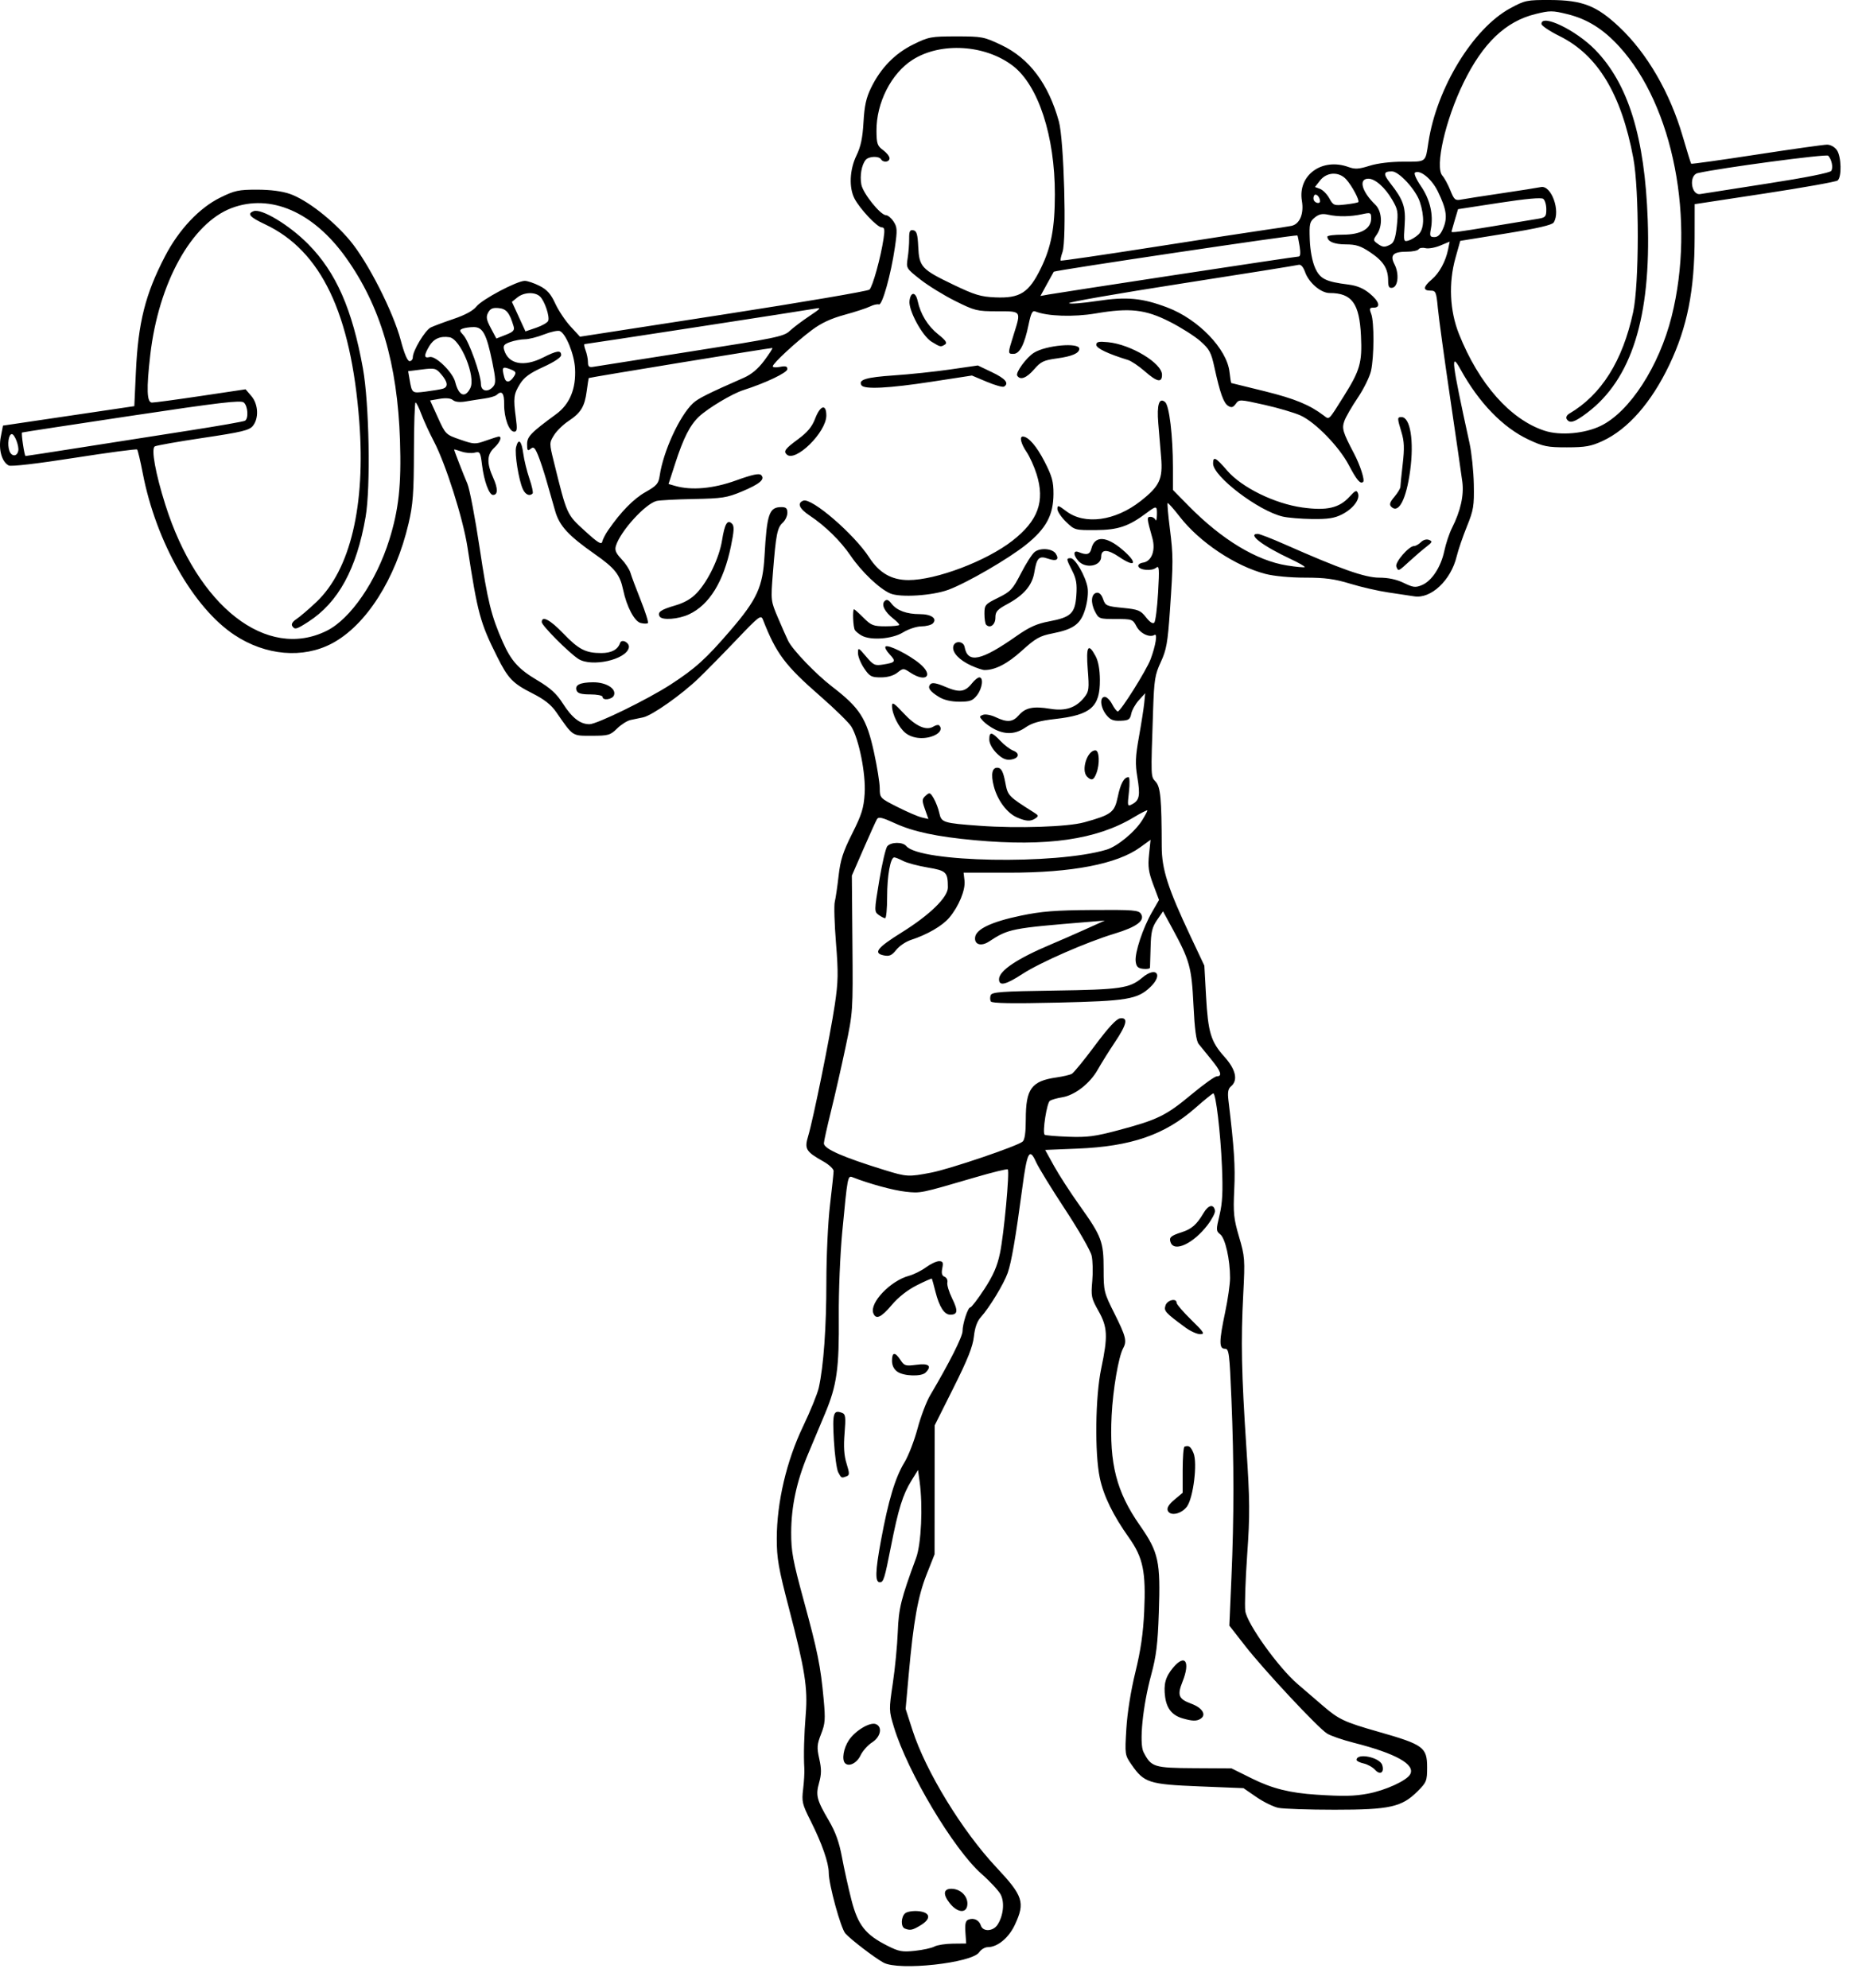 <?xml version="1.0" encoding="UTF-8" standalone="no"?>
<!-- Created with Inkscape (http://www.inkscape.org/) -->

<svg
   xmlns:dc="http://purl.org/dc/elements/1.1/"
   xmlns:cc="http://creativecommons.org/ns#"
   xmlns:rdf="http://www.w3.org/1999/02/22-rdf-syntax-ns#"
   xmlns:svg="http://www.w3.org/2000/svg"
   xmlns="http://www.w3.org/2000/svg"
   xmlns:xlink="http://www.w3.org/1999/xlink"
   xmlns:sodipodi="http://sodipodi.sourceforge.net/DTD/sodipodi-0.dtd"
   xmlns:inkscape="http://www.inkscape.org/namespaces/inkscape"
   width="765.504"
   height="817.161"
   id="svg2"
   version="1.1"
   inkscape:version="0.48.3.1 r9886"
   sodipodi:docname="Lunges-1.svg">
  <defs
     id="defs4">
    <radialGradient
       gradientUnits="userSpaceOnUse"
       gradientTransform="matrix(1,0,0,0.918,-19.286,-7.911)"
       r="209.566"
       fy="287.501"
       fx="398.111"
       cy="287.501"
       cx="398.111"
       id="radialGradient5255"
       xlink:href="#linearGradient5249"
       inkscape:collect="always" />
    <linearGradient
       id="linearGradient5249"
       inkscape:collect="always">
      <stop
         id="stop5251"
         offset="0"
         style="stop-color:#e3e3e3;stop-opacity:1;" />
      <stop
         id="stop5253"
         offset="1"
         style="stop-color:#e3e3e3;stop-opacity:0;" />
    </linearGradient>
  </defs>
  <sodipodi:namedview
     id="base"
     pagecolor="#fffff0"
     bordercolor="#666666"
     borderopacity="1.0"
     inkscape:pageopacity="0.0"
     inkscape:pageshadow="2"
     inkscape:zoom="0.35"
     inkscape:cx="25.47086"
     inkscape:cy="14.555748"
     inkscape:document-units="px"
     inkscape:current-layer="layer1"
     showgrid="false"
     showguides="true"
     inkscape:guide-bbox="true"
     fit-margin-top="0"
     fit-margin-left="0"
     fit-margin-right="0"
     fit-margin-bottom="0"
     inkscape:window-width="1201"
     inkscape:window-height="886"
     inkscape:window-x="166"
     inkscape:window-y="73"
     inkscape:window-maximized="0">
    <sodipodi:guide
       orientation="-0.707,0.707"
       position="-2435.822,508.734"
       id="guide2985" />
  </sodipodi:namedview>
  <g
     inkscape:label="Ebene 1"
     inkscape:groupmode="layer"
     id="layer1"
     transform="translate(-1007.25,281.78)">
    <path
       style="fill:#000000"
       d="m 1370.47,525.044 c -3.742,-2.065 -13.437,-9.48 -15.669,-11.984 -1.89,-2.12 -6.831,-20.145 -6.831,-24.92 0,-4.098 -2.805,-12.133 -7.469,-21.391 -3.444,-6.838 -3.693,-7.889 -3.071,-13 0.372,-3.058 0.593,-6.91 0.49,-8.56 -0.329,-5.297 -0.104,-13.777 0.595,-22.401 0.861,-10.625 -0.346,-18.236 -6.835,-43.099 -4.403,-16.869 -5.088,-20.782 -5.081,-29 0.014,-14.865 4.006,-31.906 10.79,-46.058 3.017,-6.293 5.934,-13.467 6.484,-15.942 1.975,-8.893 3.116,-24.834 3.115,-43.5 -5e-4,-10.509 0.662,-24.586 1.482,-31.5 0.815,-6.875 1.486,-13.205 1.491,-14.066 0,-0.861 -1.857,-2.614 -4.137,-3.896 -7.289,-4.097 -7.924,-5.155 -6.31,-10.517 2.09,-6.944 9.092,-41.491 10.949,-54.021 1.396,-9.419 1.464,-13.057 0.476,-25.311 -0.635,-7.871 -0.859,-15.49 -0.497,-16.931 0.362,-1.441 1.069,-6.251 1.573,-10.689 0.741,-6.528 1.808,-9.846 5.589,-17.374 3.941,-7.846 4.745,-10.433 5.127,-16.5 0.505,-8.027 -2.344,-22.323 -5.47,-27.452 -0.985,-1.615 -6.742,-7.257 -12.794,-12.537 -14.476,-12.629 -18.099,-17.463 -23.56,-31.437 -0.809,-2.07 -1.57,-1.496 -10.621,8 -5.362,5.626 -12.399,12.793 -15.637,15.927 -7.05,6.823 -19.275,15.455 -22.999,16.239 -1.474,0.31 -3.795,0.795 -5.159,1.078 -1.364,0.283 -3.854,1.858 -5.535,3.5 -2.833,2.77 -3.59,2.986 -10.444,2.986 -8.161,0 -7.566,0.397 -14.595,-9.735 -2.089,-3.011 -4.89,-5.222 -9.692,-7.649 -8.192,-4.14 -10.079,-6.096 -14.591,-15.124 -6.998,-14.003 -7.982,-17.635 -12.193,-44.992 -1.81,-11.76 -8.953,-34.269 -13.804,-43.5 -1.879,-3.575 -4.208,-8.637 -5.177,-11.25 -0.969,-2.612 -2.037,-4.75 -2.375,-4.75 -0.338,1.5e-4 -0.637,9.113 -0.664,20.25 -0.042,17.038 -0.39,21.704 -2.189,29.422 -5.335,22.886 -17.441,41.881 -31.448,49.347 -11.946,6.368 -27.349,5.041 -40.154,-3.458 -16.849,-11.184 -32.228,-38.275 -37.666,-66.353 -0.997,-5.149 -2.048,-9.597 -2.335,-9.884 -0.287,-0.287 -11.915,1.261 -25.84,3.44 -15.149,2.37 -25.966,3.63 -26.931,3.136 -2.858,-1.462 -4.289,-6.562 -3.29,-11.728 l 0.903,-4.673 27,-4 27,-4 0.644,-14 c 0.938,-20.4 3.865,-32.024 12.004,-47.668 5.682,-10.922 14.083,-19.836 22.685,-24.071 5.916,-2.913 7.537,-3.26 15.146,-3.252 5.518,0.006 10.283,0.626 13.521,1.759 6.921,2.421 17.589,10.704 24.654,19.144 7.36,8.791 17.785,29.284 20.904,41.093 1.413,5.35 2.743,8.494 3.592,8.494 0.742,0 1.349,-0.727 1.349,-1.615 0,-2.687 5.043,-11.076 7.344,-12.218 1.186,-0.588 5.435,-2.177 9.443,-3.531 4.728,-1.597 8.014,-3.385 9.355,-5.09 2.303,-2.928 16.659,-10.545 19.875,-10.545 1.134,0 3.881,0.928 6.105,2.062 3.092,1.577 4.605,3.283 6.432,7.25 1.314,2.853 4.141,7.089 6.282,9.414 l 3.893,4.226 58.885,-9.114 c 32.387,-5.013 59.439,-9.622 60.116,-10.244 1.317,-1.208 4.633,-13.175 5.792,-20.903 0.57,-3.801 0.421,-4.692 -0.782,-4.692 -1.803,0 -8.964,-7.598 -11.156,-11.836 -2.345,-4.534 -2.007,-11.901 0.813,-17.718 1.768,-3.648 2.527,-7.247 2.89,-13.712 0.379,-6.733 1.1,-10.007 3.113,-14.121 3.985,-8.145 9.772,-14.081 17.381,-17.826 6.323,-3.113 7.259,-3.287 17.697,-3.287 10.572,0 11.327,0.146 18.531,3.574 11.456,5.452 19.343,15.952 23.607,31.426 2.094,7.601 3.231,48.627 1.486,53.633 -0.612,1.755 -0.956,3.348 -0.765,3.539 0.191,0.191 17.406,-2.321 38.255,-5.582 20.849,-3.261 41.507,-6.434 45.907,-7.051 4.4,-0.617 9.194,-1.354 10.653,-1.639 3.455,-0.673 5.269,-4.943 4.368,-10.279 -1.783,-10.554 8.255,-17.863 19.132,-13.93 2.71,0.98 4.244,0.892 8.659,-0.5 3.302,-1.041 8.67,-1.691 13.96,-1.691 9.537,0 8.984,0.431 10.27,-8 3.402,-22.304 18.356,-46.787 33.64,-55.073 6.019,-3.263 6.797,-3.425 16.32,-3.391 13.366,0.047 19.192,2.323 28.55,11.151 11.388,10.743 20.76,26.897 25.998,44.814 1.769,6.05 3.347,11.153 3.507,11.339 0.16,0.187 12.242,-1.501 26.849,-3.75 14.607,-2.249 27.667,-4.089 29.021,-4.089 1.411,0 3.127,0.949 4.019,2.223 1.866,2.664 2.074,11.128 0.307,12.51 -0.688,0.538 -14.188,2.946 -30,5.353 l -28.75,4.375 -0.02,13.52 c -0.032,21.968 -3.008,37.009 -10.392,52.52 -7.381,15.504 -17.026,26.503 -27.468,31.324 -4.723,2.18 -7.057,2.596 -14.62,2.605 -8.041,0.01 -9.723,-0.329 -15.788,-3.174 -10.529,-4.941 -20.364,-15.071 -27.916,-28.755 -4.267,-7.731 -3.791,-3.774 3.639,30.216 0.868,3.969 1.661,11.619 1.762,17 0.167,8.828 -0.113,10.517 -2.858,17.284 -1.673,4.125 -3.561,9.649 -4.194,12.276 -2.372,9.836 -10.561,17.532 -17.462,16.409 -1.751,-0.285 -6.529,-1.003 -10.617,-1.597 -4.089,-0.594 -11.129,-2.207 -15.645,-3.584 -6.508,-1.985 -10.365,-2.504 -18.605,-2.504 -6.1,0 -12.82,-0.632 -16.263,-1.528 -12.43,-3.238 -27.102,-13.025 -35.247,-23.515 -2.547,-3.28 -4.792,-5.803 -4.989,-5.606 -0.197,0.197 0.203,4.811 0.888,10.253 1.444,11.48 1.448,13.727 0.046,34.083 -0.899,13.061 -1.423,16.001 -3.74,21 -2.412,5.204 -2.744,7.28 -3.169,19.813 -0.955,28.201 -0.995,27.123 1.071,29.404 1.981,2.187 2.432,7.04 2.476,26.65 0.021,9.334 2.529,17.14 11.868,36.946 l 5.659,12 0.693,12.5 c 0.833,15.007 1.972,18.761 7.596,25.016 4.647,5.168 5.639,9.624 2.689,12.073 -1.216,1.009 -1.475,2.437 -1.063,5.872 2.356,19.646 2.831,26.941 2.377,36.539 -0.461,9.733 -0.233,11.979 1.979,19.5 2.38,8.093 2.463,9.218 1.723,23.5 -1.009,19.469 -0.746,32.44 1.278,63.126 1.452,22.007 1.493,27.48 0.332,44.092 -0.729,10.431 -1.077,20.814 -0.775,23.072 0.702,5.237 13.575,23.219 21.477,30.001 3.017,2.59 7.694,6.612 10.393,8.939 6.568,5.662 8.819,6.72 22.761,10.694 18.668,5.322 20.125,6.389 20.125,14.731 0,5.456 -0.259,6.103 -3.88,9.725 -6.528,6.528 -11.418,7.62 -34.12,7.62 -10.725,0 -21.167,-0.354 -23.204,-0.787 -2.037,-0.433 -6.087,-2.428 -9,-4.435 l -5.296,-3.648 -18.256,-0.737 c -20.606,-0.832 -22.602,-1.473 -27.757,-8.911 -2.754,-3.974 -2.782,-4.167 -2.146,-14.754 0.392,-6.53 1.842,-15.619 3.704,-23.228 2.2,-8.985 3.222,-16.015 3.636,-25 0.751,-16.312 -0.451,-22.147 -6.242,-30.307 -6.56,-9.244 -10.433,-17.174 -12.001,-24.571 -2.153,-10.16 -1.854,-33.504 0.577,-45.024 2.797,-13.251 2.614,-17.013 -1.152,-23.687 -2.912,-5.159 -3.094,-6.037 -2.532,-12.235 0.333,-3.672 0.213,-8.381 -0.266,-10.464 -0.479,-2.083 -5.397,-10.659 -10.93,-19.057 -5.532,-8.398 -10.91,-17.169 -11.95,-19.492 -2.672,-5.968 -3.652,-4.082 -5.631,10.836 -2.658,20.034 -4.451,30.46 -5.992,34.827 -1.596,4.525 -7.54,14.309 -11.04,18.173 -1.524,1.683 -2.459,4.298 -2.859,8 -0.446,4.117 -2.547,9.397 -8.358,21 l -7.763,15.5 -0.02,26.5 -0.02,26.5 -3.282,8.301 c -3.568,9.023 -5.393,19.235 -7.351,41.114 l -1.264,14.131 2.812,8.727 c 5.458,16.938 20.417,41.42 34.444,56.373 11.078,11.809 11.939,14.45 7.685,23.585 -2.528,5.43 -7.144,9.258 -11.173,9.265 -1.17,0.002 -2.748,0.938 -3.506,2.08 -2.964,4.464 -33.096,7.74 -39.365,4.28 z m 20.951,-6.619 c 1.127,-0.615 4.524,-1.145 7.549,-1.178 l 5.5,-0.059 -0.319,-4.616 c -0.24,-3.478 0.068,-4.765 1.25,-5.219 2.211,-0.848 4.388,0.188 5.098,2.427 0.85,2.678 5.064,2.468 6.874,-0.342 2.39,-3.71 2.954,-9.161 1.281,-12.379 -0.821,-1.579 -4.399,-5.433 -7.951,-8.564 -11.392,-10.042 -30.33,-41.791 -35.935,-60.243 -2.08,-6.848 -2.089,-7.196 -0.468,-18.024 0.909,-6.072 1.828,-15.541 2.043,-21.041 0.386,-9.907 1.28,-13.526 7.534,-30.5 2.126,-5.769 2.838,-21.277 1.444,-31.446 l -0.648,-4.725 -2.693,4.336 c -3.557,5.726 -5.416,11.7 -8.449,27.142 -2.587,13.177 -3.058,14.693 -4.554,14.693 -2.017,0 -1.903,-4.44 0.44,-17.125 3.076,-16.653 5.871,-25.946 9.688,-32.207 1.62,-2.658 4.028,-8.878 5.352,-13.822 1.323,-4.944 3.65,-11.095 5.171,-13.668 7.917,-13.391 13.34,-24.138 13.34,-26.432 0,-3.019 2.194,-9.746 3.178,-9.746 0.474,0 3.076,-3.391 5.782,-7.536 3.675,-5.629 5.303,-9.362 6.433,-14.75 1.625,-7.747 4.03,-33.624 3.201,-34.453 -0.276,-0.276 -6.26,1.185 -13.298,3.246 -22.869,6.696 -22.449,6.61 -28.797,5.907 -5.042,-0.559 -14.821,-3.228 -21.689,-5.919 -2.026,-0.794 -2.075,-0.532 -4.264,22.505 -0.868,9.13 -1.501,24.54 -1.418,34.5 0.181,21.657 -0.796,28.576 -5.668,40.166 -2.042,4.859 -5.221,12.434 -7.064,16.834 -4.596,10.976 -6.81,21.333 -6.841,32 -0.023,7.783 0.675,11.569 5.161,28 5.747,21.051 6.92,26.869 8.19,40.624 0.757,8.205 0.625,9.987 -1.062,14.266 -1.693,4.295 -1.783,5.535 -0.74,10.192 0.929,4.153 0.916,6.268 -0.06,9.756 -1.476,5.271 -1.015,7.071 4.012,15.663 2.732,4.67 4.246,8.893 5.377,15 0.866,4.675 2.608,12.55 3.873,17.5 2.657,10.4 5.713,14.311 14.764,18.889 4.775,2.415 6.144,2.669 11.379,2.106 3.273,-0.352 6.873,-1.144 8,-1.759 z m -12.201,-7.399 c -1.701,-0.686 -1.582,-4.817 0.18,-6.28 0.787,-0.653 3.145,-1.045 5.242,-0.872 5.108,0.422 5.629,3.051 1.146,5.784 -3.379,2.06 -4.351,2.263 -6.568,1.368 z m 18.417,-10.503 c -2.79,-3.565 -2.511,-5.834 0.717,-5.834 3.579,0 6.616,2.78 6.616,6.057 0,4.196 -3.969,4.076 -7.333,-0.222 z m -42.959,-57.459 c -1.433,-1.433 -0.647,-6.172 1.572,-9.478 2.648,-3.944 8.645,-7.524 11.055,-6.599 2.861,1.098 2.014,5.284 -1.523,7.523 -1.753,1.11 -3.893,3.516 -4.755,5.348 -1.486,3.156 -4.751,4.804 -6.349,3.206 z m -2.805,-119.556 c -0.642,-1.199 -1.449,-7.105 -1.794,-13.124 -0.651,-11.357 -0.233,-12.725 3.46,-11.308 1.318,0.506 1.467,1.843 0.931,8.357 -0.455,5.532 -0.222,9.099 0.814,12.443 1.273,4.11 1.272,4.757 -0.013,5.25 -2.086,0.801 -2.11,0.789 -3.398,-1.618 z m 24.319,-41.376 c -1.441,-1.009 -2.223,-2.592 -2.223,-4.5 0,-3.64 1.237,-3.756 3.484,-0.328 1.582,2.414 2.092,2.566 6.615,1.966 5.077,-0.673 6.423,0.497 3.701,3.219 -1.708,1.708 -8.948,1.485 -11.578,-0.357 z m -9.911,-24.074 c -1.621,-4.223 7.031,-13.308 14.619,-15.351 1.992,-0.536 5.16,-2.11 7.04,-3.497 1.88,-1.387 4.287,-2.522 5.349,-2.522 1.599,0 1.831,0.501 1.349,2.91 -0.416,2.081 -0.146,3.077 0.949,3.497 0.842,0.323 1.353,1.376 1.136,2.34 -0.217,0.964 0.666,3.907 1.962,6.541 2.511,5.101 2.331,6.713 -0.751,6.713 -2.46,0 -4.522,-3.204 -6.115,-9.5 -0.696,-2.75 -1.351,-5.142 -1.456,-5.315 -0.105,-0.174 -2.9,1.052 -6.21,2.723 -3.794,1.915 -7.585,4.896 -10.258,8.065 -4.404,5.222 -6.547,6.178 -7.614,3.397 z m 203.255,197.537 c 7.249,-1.336 16.077,-5.372 17.479,-7.992 2.165,-4.045 -5.925,-8.555 -23.235,-12.952 -4.571,-1.161 -9.504,-2.865 -10.962,-3.787 -3.748,-2.37 -25.802,-25.973 -33.608,-35.97 l -6.548,-8.385 0.851,-19.66 c 1.086,-25.082 1.086,-47.267 10e-4,-73.41 -0.796,-19.181 -1,-20.75 -2.704,-20.75 -2.429,0 -2.4,-3.055 0.142,-15.098 1.091,-5.171 1.991,-11.457 2,-13.968 0.026,-7.461 -1.942,-16.285 -4,-17.934 -1.779,-1.426 -1.795,-1.82 -0.317,-8 1.193,-4.987 1.421,-9.643 0.982,-20 -0.589,-13.88 -2.502,-30.013 -3.555,-29.983 -0.327,0.01 -3.673,2.723 -7.435,6.029 -12.54,11.02 -26.354,15.777 -48.422,16.675 l -13.263,0.54 3.654,6.619 c 2.01,3.641 6.736,10.941 10.504,16.224 9.068,12.716 9.869,14.839 9.869,26.176 0,9.072 0.131,9.608 4.477,18.282 4.662,9.306 5.163,11.303 3.565,14.2 -1.903,3.447 -4.217,16.962 -4.75,27.736 -0.978,19.761 1.987,31.31 11.556,45.026 7.789,11.164 8.576,14.768 7.85,35.974 -0.44,12.868 -1.052,17.859 -3.127,25.5 -3.501,12.892 -5.022,28.228 -3.158,31.833 3.185,6.16 4.231,6.489 20.885,6.582 l 15.277,0.085 8.462,4.193 c 8.274,4.1 15.528,5.915 26.462,6.623 11.102,0.718 15.399,0.635 21.066,-0.409 z m 3.006,-9.826 c -0.979,-1.082 -3.083,-2.253 -4.676,-2.603 -1.593,-0.35 -2.896,-1.002 -2.896,-1.45 0,-3.018 9.519,-1.118 10.542,2.104 0.974,3.067 -0.865,4.274 -2.969,1.949 z m -79.154,-21.155 c -4.22,-1.225 -6.488,-4.021 -7.127,-8.787 -0.704,-5.248 0.13,-8.297 3.297,-12.061 4.927,-5.855 7.149,-2.461 3.827,5.843 -2.209,5.52 -1.592,7.067 3.576,8.974 4.618,1.703 6.414,4.601 3.857,6.221 -1.632,1.034 -3.367,0.99 -7.43,-0.19 z m -6.057,-85.424 c -0.422,-1.101 0.476,-2.556 2.756,-4.463 l 3.383,-2.829 0,-9.354 c 0,-5.145 0.338,-9.467 0.75,-9.604 1.826,-0.609 2.583,-0.066 3.712,2.658 1.691,4.082 -0.088,18.44 -2.723,21.986 -2.295,3.088 -6.944,4.036 -7.877,1.606 z m 7.237,-75.25 c -8.342,-6.162 -8.887,-6.767 -8.16,-9.059 0.708,-2.232 4.561,-3.15 4.561,-1.087 0,0.607 2.711,3.757 6.025,7 5.28,5.167 5.733,5.896 3.661,5.896 -1.3,0 -4.04,-1.238 -6.087,-2.75 z m -6.025,-34.917 c -0.795,-2.071 -0.031,-2.786 4.533,-4.242 4.095,-1.307 6.185,-3.146 8.995,-7.914 1.974,-3.351 4.147,-3.805 4.695,-0.983 0.163,0.841 -1.206,3.498 -3.042,5.906 -5.785,7.585 -13.614,11.315 -15.18,7.233 z m -98.412,-28.756 c 7.668,-1.487 35.255,-10.848 37.527,-12.733 0.881,-0.731 1.311,-3.705 1.311,-9.065 0,-12.674 2.3,-15.831 12.62,-17.322 2.684,-0.388 5.516,-1.046 6.293,-1.462 0.777,-0.416 5.052,-5.648 9.5,-11.626 5.477,-7.361 8.813,-10.972 10.337,-11.189 3.466,-0.492 2.838,2.417 -2.119,9.806 -2.403,3.582 -5.583,8.67 -7.067,11.305 -3.183,5.654 -9.431,10.503 -14.598,11.329 -2.03,0.325 -4.296,0.964 -5.035,1.421 -1.259,0.778 -3.155,12.835 -2.195,13.957 0.235,0.275 4.605,0.654 9.71,0.842 7.889,0.291 11.009,-0.119 20.782,-2.727 15.982,-4.265 19.426,-5.95 29.778,-14.565 4.989,-4.152 9.729,-7.55 10.533,-7.55 2.386,0 1.693,-2.09 -2.297,-6.936 -2.067,-2.51 -4.401,-5.386 -5.186,-6.391 -0.994,-1.272 -1.636,-6.126 -2.116,-16 -0.752,-15.467 -1.53,-18.296 -8.619,-31.341 l -3.895,-7.167 -2.463,3.593 c -2.024,2.953 -2.495,4.942 -2.644,11.167 -0.1,4.166 -0.212,7.942 -0.25,8.391 -0.038,0.449 -1.306,0.674 -2.819,0.5 -2.17,-0.25 -2.817,-0.904 -3.07,-3.102 -0.406,-3.54 2.981,-13.733 6.718,-20.215 l 2.883,-5 -2.369,-6.311 c -1.944,-5.18 -2.255,-7.397 -1.736,-12.368 l 0.633,-6.057 -4.32,3.129 c -9.457,6.85 -28.014,10.421 -54.023,10.394 l -18.534,-0.019 0.38,3.254 c 0.448,3.838 -2.336,10.605 -6.285,15.278 -2.843,3.364 -9.059,6.967 -15.762,9.137 -2.054,0.665 -4.754,2.493 -6,4.062 -1.816,2.287 -2.821,2.744 -5.065,2.302 -4.58,-0.903 -2.864,-3.125 7.299,-9.454 11.549,-7.192 19.006,-14.467 18.986,-18.522 -0.03,-6.291 -0.625,-6.874 -8.331,-8.169 -3.964,-0.666 -8.485,-1.874 -10.046,-2.683 -1.561,-0.81 -3.215,-1.472 -3.677,-1.472 -1.573,0 -2.922,7.485 -2.927,16.25 0,4.812 -0.369,8.75 -0.814,8.75 -0.445,0 -1.651,-0.615 -2.679,-1.368 -1.824,-1.334 -1.818,-1.682 0.244,-14.07 1.163,-6.986 2.649,-13.346 3.302,-14.132 1.497,-1.804 6.34,-1.861 7.808,-0.092 5.588,6.733 61.43,7.747 82.299,1.495 4.529,-1.357 11.744,-7.33 14.772,-12.23 1.135,-1.837 2.064,-3.591 2.064,-3.898 0,-0.307 -2.531,0.965 -5.625,2.828 -15.245,9.18 -35.75,12.129 -65.375,9.402 -15.658,-1.441 -25.292,-3.497 -32.923,-7.023 -4.954,-2.289 -6.604,-2.676 -7.214,-1.69 -0.435,0.703 -2.944,6.229 -5.577,12.279 l -4.786,11 0.236,28 c 0.235,27.829 0.217,28.089 -2.821,42.5 -1.681,7.975 -4.375,19.819 -5.986,26.319 -1.611,6.501 -2.929,12.452 -2.929,13.224 0,2.272 7.668,5.647 25,11.003 9.041,2.794 9.847,2.837 19.162,1.03 z m 24.49,-70.331 c -0.362,-0.586 -0.394,-1.754 -0.072,-2.595 0.5,-1.304 4.374,-1.585 26.253,-1.904 27.176,-0.397 30.863,-0.938 36.03,-5.285 5.713,-4.807 8.766,-1.355 3.373,3.812 -5.284,5.062 -9.477,5.766 -38.331,6.427 -18.365,0.421 -26.799,0.28 -27.253,-0.455 z m 3.348,-9.157 c 0,-3.494 7.48,-8.5 21.502,-14.391 3.299,-1.386 9.598,-4.143 13.998,-6.126 l 8,-3.606 -6.5,0.533 c -32.097,2.632 -33.052,2.82 -41.124,8.096 -3.284,2.146 -6.133,1.232 -5.696,-1.826 0.478,-3.342 6.845,-6.328 18.82,-8.826 8.455,-1.764 14.176,-2.215 29.381,-2.317 16.917,-0.114 18.996,0.054 19.986,1.609 1.744,2.74 -1.768,5.361 -10.867,8.11 -11.477,3.468 -30.624,11.848 -37.899,16.588 -6.88,4.483 -9.601,5.093 -9.601,2.155 z m 35,-64.499 c 11.237,-3.12 12.492,-4.07 13.811,-10.455 1.129,-5.465 2.585,-8.135 4.438,-8.135 0.467,0 0.538,2.75 0.158,6.111 -0.67,5.918 -0.627,6.077 1.333,5.028 2.995,-1.603 3.373,-3.564 2.134,-11.068 -0.934,-5.655 -0.824,-8.423 0.659,-16.676 0.979,-5.442 1.956,-11.695 2.172,-13.895 l 0.393,-4 -2.597,2.861 c -1.428,1.573 -2.842,4.089 -3.143,5.59 -0.474,2.368 -1.054,2.749 -4.388,2.88 -3.058,0.12 -4.264,-0.385 -5.907,-2.475 -2.417,-3.072 -2.761,-7.355 -0.591,-7.355 0.811,0 2.172,1.35 3.026,3 0.853,1.65 1.901,3 2.328,3 1.166,0 11.786,-16.912 13.501,-21.5 2.071,-5.543 2.911,-10.766 1.599,-9.956 -2.023,1.25 -5.911,-0.61 -7.436,-3.559 -1.489,-2.879 -1.791,-2.986 -8.492,-2.986 -6.743,0 -6.995,-0.091 -8.535,-3.068 -1.9,-3.674 -1.586,-7.294 0.669,-7.723 1.052,-0.2 1.996,0.726 2.65,2.601 0.956,2.741 1.431,2.953 8.088,3.609 6.378,0.629 7.318,1.009 9.562,3.877 1.587,2.027 2.819,2.822 3.4,2.192 0.501,-0.544 1.205,-6.116 1.565,-12.383 0.57,-9.945 0.467,-11.24 -0.813,-10.178 -1.76,1.46 -6.777,1.049 -7.318,-0.601 -0.212,-0.645 0.649,-1.32 1.914,-1.5 3.574,-0.509 5.287,-5.042 3.842,-10.169 -2.298,-8.154 -2.34,-8.659 -0.725,-8.659 0.843,0 1.76,0.562 2.038,1.25 0.277,0.688 0.54,-0.212 0.583,-2 0.094,-3.885 -0.142,-3.934 -4.238,-0.864 -7.387,5.536 -11.712,6.999 -20.872,7.058 -8.58,0.055 -8.734,0.013 -12.25,-3.39 -1.958,-1.895 -3.561,-4.281 -3.561,-5.301 0,-1.641 0.414,-1.539 3.598,0.889 7.58,5.782 20.159,4.085 30.622,-4.132 7.804,-6.129 9.174,-9.046 8.426,-17.942 -0.327,-3.887 -0.854,-10.218 -1.172,-14.068 -0.631,-7.649 0.36,-10.713 2.807,-8.682 1.725,1.432 3.211,13.862 3.216,26.901 l 0,9.219 6.5,6.605 c 13.604,13.824 27.852,22.449 40.377,24.442 3.783,0.602 7.067,0.905 7.299,0.673 0.232,-0.232 -2.415,-1.75 -5.882,-3.372 -11.436,-5.352 -17.875,-10.284 -13.424,-10.284 0.754,0 5.817,1.966 11.25,4.37 22.841,10.104 32.853,13.63 38.699,13.63 3.724,0 7.127,0.729 10.066,2.157 3.865,1.878 4.831,1.995 7.454,0.909 4.075,-1.688 7.833,-7.407 9.242,-14.066 0.64,-3.025 2.054,-7.258 3.141,-9.407 3.522,-6.959 4.98,-13.455 4.259,-18.969 -0.369,-2.818 -2.628,-18.398 -5.021,-34.623 -2.393,-16.225 -4.659,-32.763 -5.035,-36.75 -0.64,-6.769 -0.843,-7.25 -3.056,-7.25 -3.17,0 -2.99,-1.608 0.51,-4.553 3.139,-2.641 5.779,-7.493 6.768,-12.439 l 0.63,-3.151 -3.878,1.62 c -2.133,0.891 -4.868,1.372 -6.078,1.068 -1.21,-0.304 -2.479,-0.101 -2.821,0.451 -0.341,0.552 -2.529,1.004 -4.861,1.004 -5.633,0 -6.996,1.412 -5.031,5.212 1.96,3.789 1.479,9.16 -0.86,9.603 -1.38,0.261 -1.753,-0.371 -1.765,-2.992 -0.022,-4.906 -1.953,-7.938 -7.369,-11.573 -3.914,-2.627 -5.838,-3.25 -10.03,-3.25 -4.765,0 -7.587,-1.19 -7.587,-3.2 0,-0.44 2.864,-0.8 6.365,-0.8 7.429,0 11.635,-2.416 11.635,-6.684 0,-2.412 -0.186,-2.498 -3.75,-1.72 -4.733,1.033 -9.842,1.103 -13.936,0.19 -2.39,-0.533 -3.764,-0.242 -5.5,1.167 -2.088,1.694 -2.288,2.584 -2.043,9.116 0.163,4.356 1.017,8.925 2.144,11.472 2.051,4.638 4.298,5.78 13.698,6.964 3.564,0.449 6.215,1.552 8.75,3.642 4.001,3.298 4.726,5.852 1.662,5.852 -1.707,0 -1.843,0.348 -1,2.565 1.264,3.324 1.213,17.655 -0.082,23.435 -0.555,2.475 -3.017,7.464 -5.471,11.088 -2.454,3.623 -4.928,7.923 -5.497,9.556 -1.068,3.064 -0.629,4.526 4.005,13.357 2.497,4.757 4.474,10.879 3.748,11.605 -1.115,1.115 -2.643,-0.666 -5.915,-6.889 -3.983,-7.576 -13.714,-17.582 -19.813,-20.374 -2.475,-1.133 -9.169,-3.108 -14.877,-4.388 -10.19,-2.286 -10.402,-2.294 -11.777,-0.413 -1.095,1.498 -1.775,1.682 -3.123,0.844 -1.895,-1.178 -3.352,-5.261 -5.668,-15.885 -1.338,-6.135 -2.053,-7.463 -5.791,-10.747 -2.345,-2.061 -7.996,-5.641 -12.557,-7.955 -10.019,-5.084 -16.445,-5.805 -30.463,-3.415 -9.01,1.536 -19.862,1.18 -24.789,-0.813 -1.226,-0.496 -1.81,0.661 -2.832,5.612 -1.654,8.008 -3.637,11.819 -6.149,11.819 -2.416,0 -2.416,-0.01 0.039,-7.839 3.127,-9.975 3.341,-9.668 -6.763,-9.664 -8.291,0.003 -9.196,-0.219 -17.25,-4.237 -4.675,-2.332 -11.131,-6.31 -14.346,-8.84 -5.803,-4.565 -5.842,-4.631 -5.199,-8.76 0.356,-2.288 0.633,-5.879 0.614,-7.98 -0.027,-3.093 0.296,-3.757 1.698,-3.49 1.391,0.265 1.792,1.605 2.036,6.813 0.386,8.238 1.369,9.296 14.468,15.578 8.754,4.199 11.236,4.948 17.228,5.201 10.188,0.43 13.807,-1.894 18.751,-12.039 4.225,-8.669 5.702,-16.476 5.723,-30.243 0.037,-24.001 -6.805,-44.93 -17.307,-52.94 -11.418,-8.709 -29.591,-9.799 -41.15,-2.469 -8.822,5.595 -14.977,17.717 -14.881,29.307 0.043,5.203 0.362,6.126 2.706,7.833 1.461,1.064 2.657,2.573 2.657,3.352 0,1.617 -2.569,1.923 -3.5,0.417 -0.873,-1.413 -5.053,-1.243 -6.297,0.256 -1.681,2.026 -2.471,6.501 -1.789,10.137 0.687,3.664 7.886,12.607 10.148,12.607 0.766,0 2.162,1.175 3.103,2.611 1.52,2.319 1.581,3.502 0.547,10.593 -1.636,11.226 -5.21,23.971 -6.583,23.477 -0.621,-0.223 -2.254,0.155 -3.629,0.84 -1.375,0.685 -6.097,2.227 -10.494,3.427 -5.646,1.541 -9.611,3.397 -13.5,6.32 -6.587,4.951 -16.006,13.692 -16.006,14.854 0,0.456 1.35,0.56 3,0.23 2.289,-0.458 3,-0.237 3,0.932 0,1.446 -8.959,5.715 -18.112,8.632 -4.585,1.461 -14.525,7.407 -18.23,10.904 -3.701,3.495 -6.361,8.727 -9.751,19.183 l -2.756,8.5 2.674,0.769 c 6.777,1.95 15.67,1.157 25.077,-2.234 6.702,-2.417 9.51,-3.021 10.311,-2.22 1.743,1.743 -0.552,3.694 -8.016,6.812 -6.01,2.51 -8.037,2.823 -19.699,3.041 -7.15,0.134 -14.024,0.499 -15.275,0.813 -4.645,1.164 -14.799,12.342 -16.687,18.369 -0.574,1.833 -0.079,3.043 2.253,5.5 1.644,1.732 3.31,4.275 3.702,5.65 0.392,1.375 2.295,6.459 4.229,11.298 1.934,4.839 3.258,9.056 2.944,9.37 -0.315,0.315 -1.66,0.299 -2.99,-0.035 -2.541,-0.638 -5.747,-6.72 -7.187,-13.633 -1.302,-6.249 -3.396,-8.891 -11.613,-14.648 -10.937,-7.664 -14.568,-11.609 -16.336,-17.751 -0.808,-2.805 -2.371,-8.276 -3.474,-12.156 -1.103,-3.88 -2.715,-8.755 -3.583,-10.833 -1.306,-3.127 -1.829,-3.57 -3.03,-2.573 -1.216,1.009 -1.452,0.706 -1.452,-1.861 0,-3.184 1.452,-4.689 12,-12.436 5.545,-4.073 8.174,-10.464 7.713,-18.757 -0.327,-5.884 -3.817,-14.428 -6.28,-15.373 -0.812,-0.311 -3.733,0.323 -6.491,1.411 -2.758,1.087 -6.282,1.977 -7.829,1.977 -1.548,0 -4.246,0.499 -5.996,1.109 -2.599,0.906 -3.068,1.502 -2.562,3.25 1.708,5.903 8.113,7.16 16.026,3.145 5.684,-2.884 7.42,-3.113 7.42,-0.979 0,0.925 -2.89,2.842 -7.338,4.869 -5.584,2.545 -7.88,4.222 -9.608,7.018 -2.569,4.156 -2.761,5.739 -1.678,13.837 0.629,4.711 0.506,5.75 -0.682,5.75 -2.1,0 -4.205,-5.747 -4.12,-11.25 0.071,-4.61 -0.967,-5.89 -3.123,-3.852 -0.522,0.494 -2.75,1.151 -4.95,1.462 -2.2,0.31 -5.694,0.856 -7.764,1.213 -2.375,0.41 -4.3,0.205 -5.215,-0.555 -0.934,-0.775 -2.866,-0.966 -5.421,-0.534 l -3.969,0.671 3.185,7.013 c 3.15,6.937 3.25,7.036 9.159,9.078 5.711,1.974 6.179,1.992 10.634,0.41 2.563,-0.91 4.937,-1.655 5.276,-1.655 1.435,0 0.434,2.439 -1.884,4.588 -3.052,2.828 -3.177,6.323 -0.443,12.35 2.006,4.423 1.978,7.063 -0.077,7.063 -1.594,0 -3.685,-5.693 -4.497,-12.24 -0.67,-5.408 -0.849,-5.706 -3.08,-5.146 -1.302,0.327 -3.726,0.121 -5.386,-0.458 -1.66,-0.579 -3.018,-0.957 -3.018,-0.84 0,0.444 3.84,10.352 5.438,14.032 0.919,2.117 3.196,14.042 5.061,26.5 3.272,21.863 4.769,27.941 9.523,38.652 3.447,7.766 6.459,11.102 14.146,15.669 5.414,3.216 7.914,5.485 10.497,9.521 3.82,5.972 7.14,8.559 10.983,8.559 3.063,0 23.963,-10.222 33.352,-16.312 10.143,-6.579 14.549,-10.566 24.588,-22.247 10.973,-12.768 13.298,-17.85 14.021,-30.648 0.983,-17.385 1.906,-20.043 6.962,-20.043 1.881,0 2.429,0.529 2.429,2.345 0,1.29 -0.867,3.13 -1.927,4.089 -2.231,2.019 -2.78,4.833 -4.015,20.566 -0.898,11.448 -0.889,11.532 2.079,18.5 1.64,3.85 3.517,8.099 4.172,9.443 1.83,3.752 11.377,13.699 18.128,18.886 11.414,8.77 14.138,13.055 17.191,27.035 1.277,5.849 2.334,12.46 2.348,14.69 0.025,4.023 0.082,4.083 7.275,7.721 3.987,2.017 8.484,3.953 9.993,4.302 l 2.743,0.636 -1.418,-4.02 c -1.282,-3.635 -1.253,-4.169 0.307,-5.581 1.583,-1.432 1.855,-1.336 3.309,1.163 0.872,1.498 1.897,4.187 2.28,5.975 0.84,3.928 1.563,4.156 16.729,5.262 15.46,1.128 36.088,0.442 42.807,-1.423 z m -27.621,-2.026 c -4.077,-1.774 -7.958,-6.961 -9.487,-12.677 -1.401,-5.237 -0.691,-8.184 1.855,-7.702 1.253,0.237 2.05,1.9 2.793,5.824 1.087,5.74 1.055,5.706 12.07,12.691 1.639,1.039 1.691,1.336 0.39,2.235 -1.978,1.367 -3.839,1.276 -7.621,-0.37 z m 28.821,-16.763 c -2.564,-2.564 0.041,-10.8 3.415,-10.8 1.645,0 1.886,5.553 0.41,9.435 -1.077,2.833 -2.02,3.17 -3.825,1.365 z m -37.21,-9.656 c -1.773,-1.773 -2.99,-4.039 -2.99,-5.567 0,-3.364 0.988,-3.251 4.563,0.524 1.615,1.705 3.986,3.508 5.268,4.006 2.984,1.159 2.31,3.299 -1.168,3.711 -1.913,0.226 -3.541,-0.541 -5.673,-2.673 z M 1379.58,19.596 c -2.831,-2.227 -5.61,-7.792 -5.61,-11.235 0,-1.683 0.912,-1.099 4.75,3.046 4.988,5.386 9.342,7.329 12.293,5.487 0.958,-0.598 2.015,-0.814 2.349,-0.48 1.3,1.3 0.497,3.004 -1.939,4.114 -3.913,1.783 -8.89,1.391 -11.843,-0.932 z m 36.715,-1.519 c -1.746,-0.861 -3.945,-2.417 -4.886,-3.456 -1.615,-1.784 -1.614,-1.928 0.016,-2.553 0.95,-0.364 3.276,0.076 5.17,0.979 4.732,2.257 7.023,2.062 9.519,-0.809 2.71,-3.116 5.956,-3.784 12.856,-2.643 6.357,1.051 10.68,-0.413 14.114,-4.778 1.865,-2.371 1.994,-3.447 1.367,-11.373 -0.758,-9.571 0.174,-11.169 3.21,-5.505 1.133,2.113 1.754,5.539 1.776,9.794 0.057,11.098 -3.69,14.39 -18.264,16.045 -6.516,0.74 -9.595,1.607 -12.256,3.45 -4.077,2.824 -8.073,3.093 -12.622,0.85 z M 1393.33,4.765 c -3.867,-2.358 -4.909,-3.927 -3.526,-5.311 0.746,-0.746 2.571,-0.409 6.166,1.138 5.692,2.449 8.04,2.132 10.869,-1.463 1.056,-1.342 2.418,-2.441 3.026,-2.441 1.84,0 1.242,4.558 -0.967,7.365 -1.763,2.242 -2.845,2.634 -7.25,2.631 -3.336,-0.002 -6.295,-0.685 -8.318,-1.919 z m -138.359,-0.077 c 0,-0.55 -2.264,-1 -5.031,-1 -3.691,0 -5.195,-0.427 -5.646,-1.601 -0.861,-2.243 1.401,-3.366 6.816,-3.384 5.345,-0.018 9.595,2.628 8.559,5.329 -0.679,1.77 -4.698,2.331 -4.698,0.656 z m 107.536,-11.732 c -1.395,-2.053 -2.529,-4.865 -2.521,-6.25 0.014,-2.414 0.152,-2.356 3.323,1.392 3.053,3.609 3.6,3.862 7.109,3.293 5.041,-0.818 5.313,-1.265 2.554,-4.202 -1.288,-1.371 -2.038,-2.795 -1.668,-3.166 1.003,-1.003 9.685,3.341 14.12,7.064 5.784,4.856 2.558,7.902 -3.877,3.66 -2.889,-1.905 -2.955,-1.905 -5.385,0.007 -1.572,1.236 -4.022,1.935 -6.789,1.935 -3.879,0 -4.593,-0.388 -6.865,-3.732 z m 43.964,-1.149 c -4.873,-2.238 -7.795,-5.348 -7.324,-7.795 0.483,-2.509 4.195,-2.369 4.668,0.176 1.282,6.905 6.761,5.745 21.391,-4.529 5.18,-3.638 8.276,-5.03 13.296,-5.977 9.063,-1.71 10.716,-3.279 11.251,-10.674 0.34,-4.705 -0.016,-6.856 -1.675,-10.109 -2.503,-4.907 -2.541,-5.211 -0.65,-5.211 1.859,0 6.129,7.415 6.937,12.045 0.367,2.105 -0.015,5.679 -0.941,8.797 -1.853,6.241 -4.694,8.355 -13.575,10.102 -5.141,1.011 -6.878,1.997 -12.495,7.088 -5.92,5.365 -11.003,7.989 -15.384,7.941 -0.825,-0.009 -3.3,-0.843 -5.5,-1.853 z m -161.528,-2.763 c -4.04,-2.686 -14.973,-13.695 -14.973,-15.077 0,-2.796 3.439,-0.987 8.868,4.666 6.327,6.587 9.175,8.056 15.625,8.056 4.166,0 6.815,-1.427 7.727,-4.162 0.618,-1.853 3.975,-0.095 3.595,1.882 -0.966,5.017 -15.431,8.234 -20.843,4.636 z m 116.528,-9.551 c -1.1,-0.624 -2.331,-1.623 -2.735,-2.22 -0.759,-1.121 -1.076,-8.585 -0.365,-8.585 0.22,0 1.975,1.575 3.9,3.5 3.167,3.167 4.033,3.5 9.1,3.5 3.08,0 5.6,-0.273 5.6,-0.606 0,-0.333 -1.128,-1.493 -2.506,-2.578 -3.528,-2.775 -4.982,-5.729 -3.532,-7.174 0.861,-0.857 1.57,-0.594 2.843,1.056 2.172,2.815 6.193,4.301 11.639,4.301 4.736,0 7.311,1.846 5.334,3.824 -0.647,0.647 -2.774,1.19 -4.726,1.207 -1.976,0.017 -5.324,1.124 -7.55,2.495 -4.407,2.715 -13.29,3.383 -17,1.279 z m 51.201,-4.437 c -0.386,-0.386 -0.701,-2.416 -0.701,-4.513 0,-3.636 0.26,-3.939 5.643,-6.594 5.141,-2.535 5.977,-3.432 9.4,-10.089 2.067,-4.018 4.59,-7.949 5.607,-8.735 2.395,-1.85 7.349,-1.415 8.713,0.764 1.512,2.415 0.228,3.2 -3.251,1.987 -3.683,-1.284 -4.613,-0.344 -5.605,5.663 -0.875,5.304 -4.302,9.339 -11.008,12.964 -4.271,2.308 -5,3.136 -5,5.672 0,2.867 -2.168,4.511 -3.799,2.88 z m -134.201,-3.368 c -1.084,-1.755 0.394,-2.827 6.237,-4.526 3.9,-1.134 6.75,-2.771 9.028,-5.186 4.671,-4.953 9.21,-14.433 10.368,-21.658 1.094,-6.821 2.213,-8.684 4.09,-6.807 0.964,0.964 0.874,2.912 -0.426,9.198 -3.032,14.665 -8.894,24.18 -17.297,28.079 -4.332,2.01 -11.005,2.51 -12,0.9 z m 94.805,-9.495 c -4.429,-1.888 -11.851,-8.946 -16.305,-15.505 -4.114,-6.058 -10.501,-12.318 -16.866,-16.53 -4.28,-2.832 -5.249,-5.105 -2.609,-6.118 3.427,-1.315 20.916,13.758 27.14,23.391 4.093,6.335 9.186,9.257 16.135,9.257 11.343,0 31.988,-7.82 42.707,-16.176 10.568,-8.239 13.454,-16.181 9.939,-27.357 -0.986,-3.134 -2.84,-7.242 -4.119,-9.128 -2.316,-3.412 -3.031,-6.34 -1.549,-6.34 2.265,0 5.673,3.931 8.951,10.324 3.063,5.973 3.675,8.192 3.655,13.239 -0.035,8.742 -2.995,14.235 -11.246,20.87 -7.153,5.753 -24.253,15.685 -31.913,18.537 -6.552,2.439 -19.803,3.289 -23.919,1.535 z m 208.031,-11.071 c -0.654,-1.706 5.16,-8.434 7.288,-8.434 0.678,0 1.951,-0.719 2.829,-1.597 0.95,-0.95 2.295,-1.324 3.321,-0.922 1.495,0.585 1.348,0.963 -1.108,2.847 -1.558,1.195 -4.667,3.86 -6.909,5.922 -4.667,4.293 -4.62,4.274 -5.422,2.184 z m -130.681,-2.263 c -2.225,-2.458 -2.169,-4.596 0.095,-3.667 3.294,1.352 4.612,0.995 5.204,-1.409 1.34,-5.443 6.138,-5.276 12.823,0.446 6.409,5.486 5.438,7.58 -1.372,2.959 -4.775,-3.241 -7.405,-3.279 -7.405,-0.107 0,3.87 -6.358,5.079 -9.345,1.778 z m 83.963,-18.284 c -10.017,-2.352 -28.618,-16.518 -28.618,-21.795 0,-3.127 1.065,-2.596 5.781,2.88 6.017,6.987 19.53,13.618 30.974,15.2 9.992,1.381 15.093,0.211 19.334,-4.432 2.418,-2.647 2.929,-2.855 3.482,-1.414 0.94,2.449 -2.004,6.343 -6.547,8.661 -3.082,1.572 -5.759,1.991 -12.235,1.912 -4.559,-0.055 -10.037,-0.511 -12.172,-1.012 z m 44.638,-4.032 c -0.892,-0.893 -0.588,-1.861 1.288,-4.089 1.351,-1.606 2.46,-3.448 2.464,-4.093 0,-0.645 0.434,-4.881 0.955,-9.414 0.744,-6.469 0.637,-9.263 -0.497,-13 -1.801,-5.935 -1.801,-6.26 -10e-4,-6.26 3.622,0 5.211,9.817 3.562,22 -1.606,11.869 -4.75,17.878 -7.772,14.856 z m -357.036,-7.273 c -1.683,-3.693 -3.435,-14.588 -2.771,-17.231 0.959,-3.821 2.248,-2.702 2.945,2.557 0.358,2.699 1.504,7.387 2.546,10.416 1.042,3.029 1.632,5.771 1.311,6.092 -1.257,1.257 -2.98,0.473 -4.031,-1.834 z m 108.447,-14.249 c -1.33,-1.33 -0.572,-2.34 4.661,-6.206 3.948,-2.917 5.782,-5.126 7.083,-8.532 2.098,-5.493 4.59,-6.166 4.59,-1.24 0,6.919 -12.835,19.475 -16.333,15.977 z m 30.779,-28.42 c -1.409,-2.28 1.889,-3.287 13.268,-4.05 6.471,-0.434 16.899,-1.532 23.173,-2.44 l 11.407,-1.65 5.853,2.798 c 5.508,2.633 7.094,4.545 4.898,5.902 -0.525,0.325 -3.708,-0.568 -7.073,-1.984 l -6.118,-2.575 -16.552,2.543 c -17.654,2.713 -27.764,3.223 -28.855,1.456 z m 116.445,-5.771 c -2.415,-2.122 -5.516,-4.204 -6.891,-4.628 -8.278,-2.549 -13,-4.806 -13,-6.214 0,-1.255 0.926,-1.466 4.797,-1.094 9.388,0.902 22.203,8.626 22.203,13.382 0,3.425 -2.037,3.01 -7.109,-1.447 z m -52.417,1.815 c -0.765,-1.238 3.736,-7.411 6.843,-9.386 4.894,-3.11 18.683,-4.346 18.683,-1.674 0,1.836 -2.946,3.124 -9.056,3.959 -5.577,0.763 -6.76,1.323 -9.512,4.507 -3.126,3.616 -5.727,4.586 -6.958,2.593 z m -35.192,-13.927 c -3.821,-2.33 -9.551,-12.914 -9.089,-16.79 0.455,-3.821 2.518,-3.848 3.339,-0.044 1.198,5.548 4.191,10.414 8.507,13.833 3.057,2.421 3.773,3.474 2.788,4.099 -1.807,1.146 -1.891,1.129 -5.544,-1.099 z m -248.613,118.779 c 9.717,-4.853 20.283,-20.236 25.641,-37.332 3.91,-12.477 5.011,-22.645 4.417,-40.812 -1.034,-31.632 -8.031,-55.324 -22.209,-75.192 -13.441,-18.837 -30.984,-26.451 -47.018,-20.409 -16.447,6.198 -30.057,30.794 -33.455,60.46 -1.603,13.995 -1.405,19.47 0.705,19.508 0.963,0.017 10.016,-1.204 20.118,-2.713 l 18.368,-2.745 2.382,2.769 c 2.867,3.333 3.156,9.151 0.61,12.283 -1.468,1.806 -4.538,2.545 -20.434,4.914 -10.289,1.534 -19.236,3.116 -19.884,3.516 -1.556,0.962 0.275,11.079 4.335,23.944 13.232,41.93 41.717,64.148 66.424,51.809 z m -14.28,-1.989 c -0.434,-0.702 0.253,-1.812 1.691,-2.736 1.331,-0.856 5.026,-4.009 8.21,-7.009 14.011,-13.198 20.345,-39.811 17.692,-74.327 -3.421,-44.495 -15.685,-70.141 -38.731,-80.993 -6.322,-2.977 -7.507,-4.335 -4.715,-5.406 3.208,-1.231 14.731,5.722 22.465,13.556 11.436,11.582 18.099,26.724 22.485,51.096 2.587,14.377 3.209,48.765 1.103,61 -3.679,21.38 -11.204,35.17 -23.534,43.13 -4.973,3.211 -5.624,3.375 -6.666,1.689 z m 129.913,-39.319 c 5.207,-7.552 10.447,-12.906 15.331,-15.662 4.6,-2.596 5.378,-3.484 5.843,-6.667 1.472,-10.074 8.168,-24.673 13.697,-29.861 2.093,-1.964 6.074,-3.96 20.946,-10.498 3.098,-1.362 5.841,-3.668 8.332,-7.006 2.043,-2.736 3.565,-5.083 3.382,-5.215 -0.242,-0.174 -74.469,11.969 -75.489,12.35 -0.086,0.032 -0.466,2.421 -0.845,5.308 -0.846,6.445 -2.391,8.989 -7.524,12.385 -2.187,1.447 -4.862,4.065 -5.945,5.816 -1.957,3.166 -1.957,3.232 -0.01,11.116 5.374,21.73 5.218,21.383 12.648,28.169 5.344,4.881 6.909,5.86 7.196,4.5 0.202,-0.956 1.298,-3.088 2.435,-4.738 z m -242.512,-32.662 c 0.384,-1.981 -1.497,-6.838 -2.649,-6.838 -1.328,0 -1.935,4.324 -0.974,6.925 0.893,2.414 3.148,2.36 3.623,-0.086 z m 25.612,-1.323 c 12.154,-1.916 32.111,-5.041 44.351,-6.943 12.239,-1.902 22.702,-3.736 23.25,-4.075 1.532,-0.947 1.182,-6.1 -0.509,-7.503 -1.222,-1.014 -9.948,0.017 -46.25,5.468 -24.609,3.695 -44.815,6.79 -44.903,6.878 -0.402,0.404 0.98,9.66 1.442,9.66 0.287,0 10.466,-1.568 22.62,-3.484 z m 625.028,-8.938 c 11.865,-5.805 23.96,-24.492 29.089,-44.943 9.898,-39.463 0.76,-86.568 -21.522,-110.948 -6.591,-7.211 -13.152,-11.311 -21.333,-13.33 -6.146,-1.517 -7.17,-1.519 -13.182,-0.036 -12.22,3.015 -21.574,11.951 -29.501,28.179 -7.498,15.349 -11.9,34.706 -8.704,38.267 0.856,0.953 2.327,3.669 3.269,6.034 1.52,3.816 2.008,4.244 4.334,3.792 1.442,-0.28 8.921,-1.442 16.621,-2.583 7.7,-1.141 15.014,-2.294 16.253,-2.562 4.288,-0.928 8.206,9.88 5.276,14.552 -0.653,1.041 -6.668,2.426 -19.678,4.529 l -18.737,3.029 -1.957,6.971 c -2.897,10.316 -2.376,21.773 1.423,31.296 8.21,20.582 21.131,35.183 35.208,39.784 6.42,2.098 16.514,1.212 23.144,-2.032 z m -14.046,-2.766 c -0.423,-0.685 0.032,-1.638 1.075,-2.25 13.163,-7.727 21.911,-21.625 26.234,-41.679 2.51,-11.641 2.551,-50.15 0.068,-63.383 -4.951,-26.384 -14.633,-42.374 -30.366,-50.15 -4.067,-2.01 -7.395,-4.261 -7.395,-5.003 0,-4.256 14.155,2.554 22.024,10.596 13.656,13.956 20.471,35.989 21.669,70.057 1.404,39.917 -6.632,65.478 -24.916,79.25 -5.225,3.936 -7.176,4.532 -8.394,2.562 z m -91.7,-9.312 c 6.743,-10.732 7.633,-13.838 7.119,-24.862 -0.624,-13.386 -3.728,-17.638 -12.875,-17.638 -3.589,0 -8.495,-4.162 -10.083,-8.553 -0.844,-2.334 -1.751,-3.312 -2.797,-3.016 -0.851,0.241 -22.58,3.713 -48.285,7.716 -25.705,4.003 -46.403,7.613 -45.994,8.021 0.409,0.409 5.621,0.004 11.583,-0.9 12.117,-1.836 18.512,-1.241 28.873,2.686 12.69,4.81 24.454,17.011 25.52,26.47 0.284,2.516 0.614,4.575 0.734,4.575 0.12,0 6.366,1.535 13.881,3.411 12.35,3.084 18.284,5.528 24.141,9.946 2.345,1.769 1.819,2.274 8.184,-7.857 z m -359.057,-3.4 c 2.369,-4.709 -4.011,-20.252 -8.592,-20.933 -3.806,-0.566 -6.482,0.626 -8.296,3.696 -2.248,3.806 -2.2,5.07 0.168,4.451 2.452,-0.641 9.518,6.262 10.528,10.286 1.428,5.69 4.054,6.75 6.192,2.5 z m -11.378,0.26 c 2.391,-0.676 2.195,-2.731 -0.567,-5.943 -2.177,-2.531 -2.659,-2.651 -7.962,-1.989 l -5.644,0.705 0.548,3.183 c 1.028,5.969 0.968,5.922 6.629,5.204 2.885,-0.366 6.033,-0.888 6.996,-1.161 z m 20.832,-0.96 c 1.109,-1.336 1.037,-3.01 -0.435,-10.161 -2.338,-11.358 -3.874,-14.24 -7.591,-14.24 -1.591,0 -3.629,0.283 -4.529,0.628 -1.471,0.565 -1.441,0.842 0.304,2.75 2.241,2.452 7.169,16.227 7.169,20.04 0,3.012 2.929,3.578 5.082,0.983 z m 8.585,-4.24 c 0.957,-1.532 0.692,-1.964 -1.772,-2.894 -3.117,-1.177 -3.401,-0.752 -2.284,3.414 0.652,2.43 2.349,2.212 4.055,-0.52 z m 72.74,-10.156 c 34.621,-5.418 38.132,-6.144 40.5,-8.384 1.426,-1.349 5.068,-4.103 8.093,-6.12 4.732,-3.155 5.081,-3.589 2.5,-3.103 -3.587,0.675 -94.094,14.603 -94.894,14.603 -0.306,0 -0.117,1.154 0.419,2.565 0.536,1.411 0.975,3.598 0.975,4.861 0,1.831 0.456,2.217 2.25,1.903 1.238,-0.216 19.308,-3.063 40.157,-6.325 z m -72.999,-10.413 c -1.647,-5.51 -2.953,-7.095 -6.099,-7.4 -2.419,-0.235 -3.452,0.205 -4.33,1.847 -0.947,1.77 -0.749,2.918 1.104,6.411 l 2.257,4.255 3.847,-1.511 c 3.183,-1.25 3.739,-1.872 3.222,-3.603 z m 14.26,-2.171 c 0.674,-1.756 -1.426,-8.035 -3.321,-9.93 -2.035,-2.035 -6.652,-1.875 -9.368,0.324 l -2.242,1.815 2.787,6.071 2.787,6.071 4.422,-1.507 c 2.432,-0.829 4.653,-2.109 4.935,-2.845 z m 258.124,-18.904 c 27.111,-4.134 49.781,-7.517 50.378,-7.517 0.715,0 0.855,-1.438 0.411,-4.212 -0.37,-2.317 -0.784,-4.323 -0.919,-4.458 -0.435,-0.435 -99.786,14.359 -100.155,14.914 -0.093,0.141 -1.367,2.442 -2.83,5.115 l -2.66,4.86 3.241,-0.593 c 1.782,-0.326 25.423,-3.975 52.534,-8.11 z m 88.192,-12.509 c 1.378,-0.738 2.032,-2.654 2.547,-7.469 0.628,-5.863 0.446,-6.9 -1.919,-10.935 -2.969,-5.066 -6.991,-8.604 -9.78,-8.604 -4.148,0 -2.722,5.295 2.883,10.702 2.775,2.677 3.083,8.71 0.623,12.222 -1.56,2.227 -1.548,2.451 0.191,3.723 2.209,1.615 3.011,1.668 5.454,0.361 z m 11.497,-4.123 c 2.293,-2.204 2.494,-7.397 0.517,-13.384 -1.635,-4.953 -8.555,-12.501 -11.461,-12.501 -3.532,0 -3.671,1.044 -0.65,4.89 5.375,6.841 6.397,9.861 5.863,17.32 -0.472,6.6 -0.415,6.819 1.629,6.211 1.165,-0.347 3.011,-1.488 4.101,-2.536 z m 10.157,-2.566 c 1.823,-4.362 1.313,-7.798 -2.237,-15.086 -2.501,-5.134 -7.273,-9.05 -9.415,-7.726 -0.524,0.324 0.588,2.831 2.473,5.57 3.694,5.37 5.183,11.682 4.107,17.415 -0.582,3.103 -0.416,3.507 1.438,3.507 1.47,0 2.556,-1.099 3.634,-3.681 z m 20.724,-0.818 c 8.325,-1.374 16.599,-2.745 18.386,-3.045 2.907,-0.489 3.25,-0.898 3.25,-3.879 0,-1.833 -0.562,-3.762 -1.25,-4.287 -0.816,-0.623 -7.12,-0.052 -18.145,1.644 l -16.894,2.599 -1.34,4.484 c -0.737,2.466 -1.347,4.596 -1.356,4.734 -0.032,0.525 2.669,0.175 17.349,-2.249 z m -55.655,-9.877 c 0.645,-0.645 -2.625,-6.775 -5.001,-9.374 -2.967,-3.244 -7.949,-3.031 -10.693,0.457 l -2.129,2.707 2.092,0.774 c 1.151,0.426 2.864,2.169 3.807,3.874 1.636,2.958 1.938,3.075 6.6,2.55 2.687,-0.303 5.083,-0.747 5.324,-0.988 z m -15.725,-0.374 c -0.036,-1.778 -1.746,-3.444 -2.419,-2.357 -0.376,0.609 -0.406,1.557 -0.066,2.107 0.721,1.166 2.507,1.346 2.485,0.25 z m 183.939,-7.254 c 15.731,-2.437 25.73,-4.426 26.227,-5.217 0.862,-1.371 0.191,-4.673 -1.267,-6.233 -0.739,-0.79 -44.271,5.019 -53.633,7.157 -3.778,0.863 -2.726,9.275 1.077,8.611 1.195,-0.209 13.614,-2.152 27.597,-4.318 z"
       id="path3205"
       inkscape:connector-curvature="0" />
  </g>
</svg>
